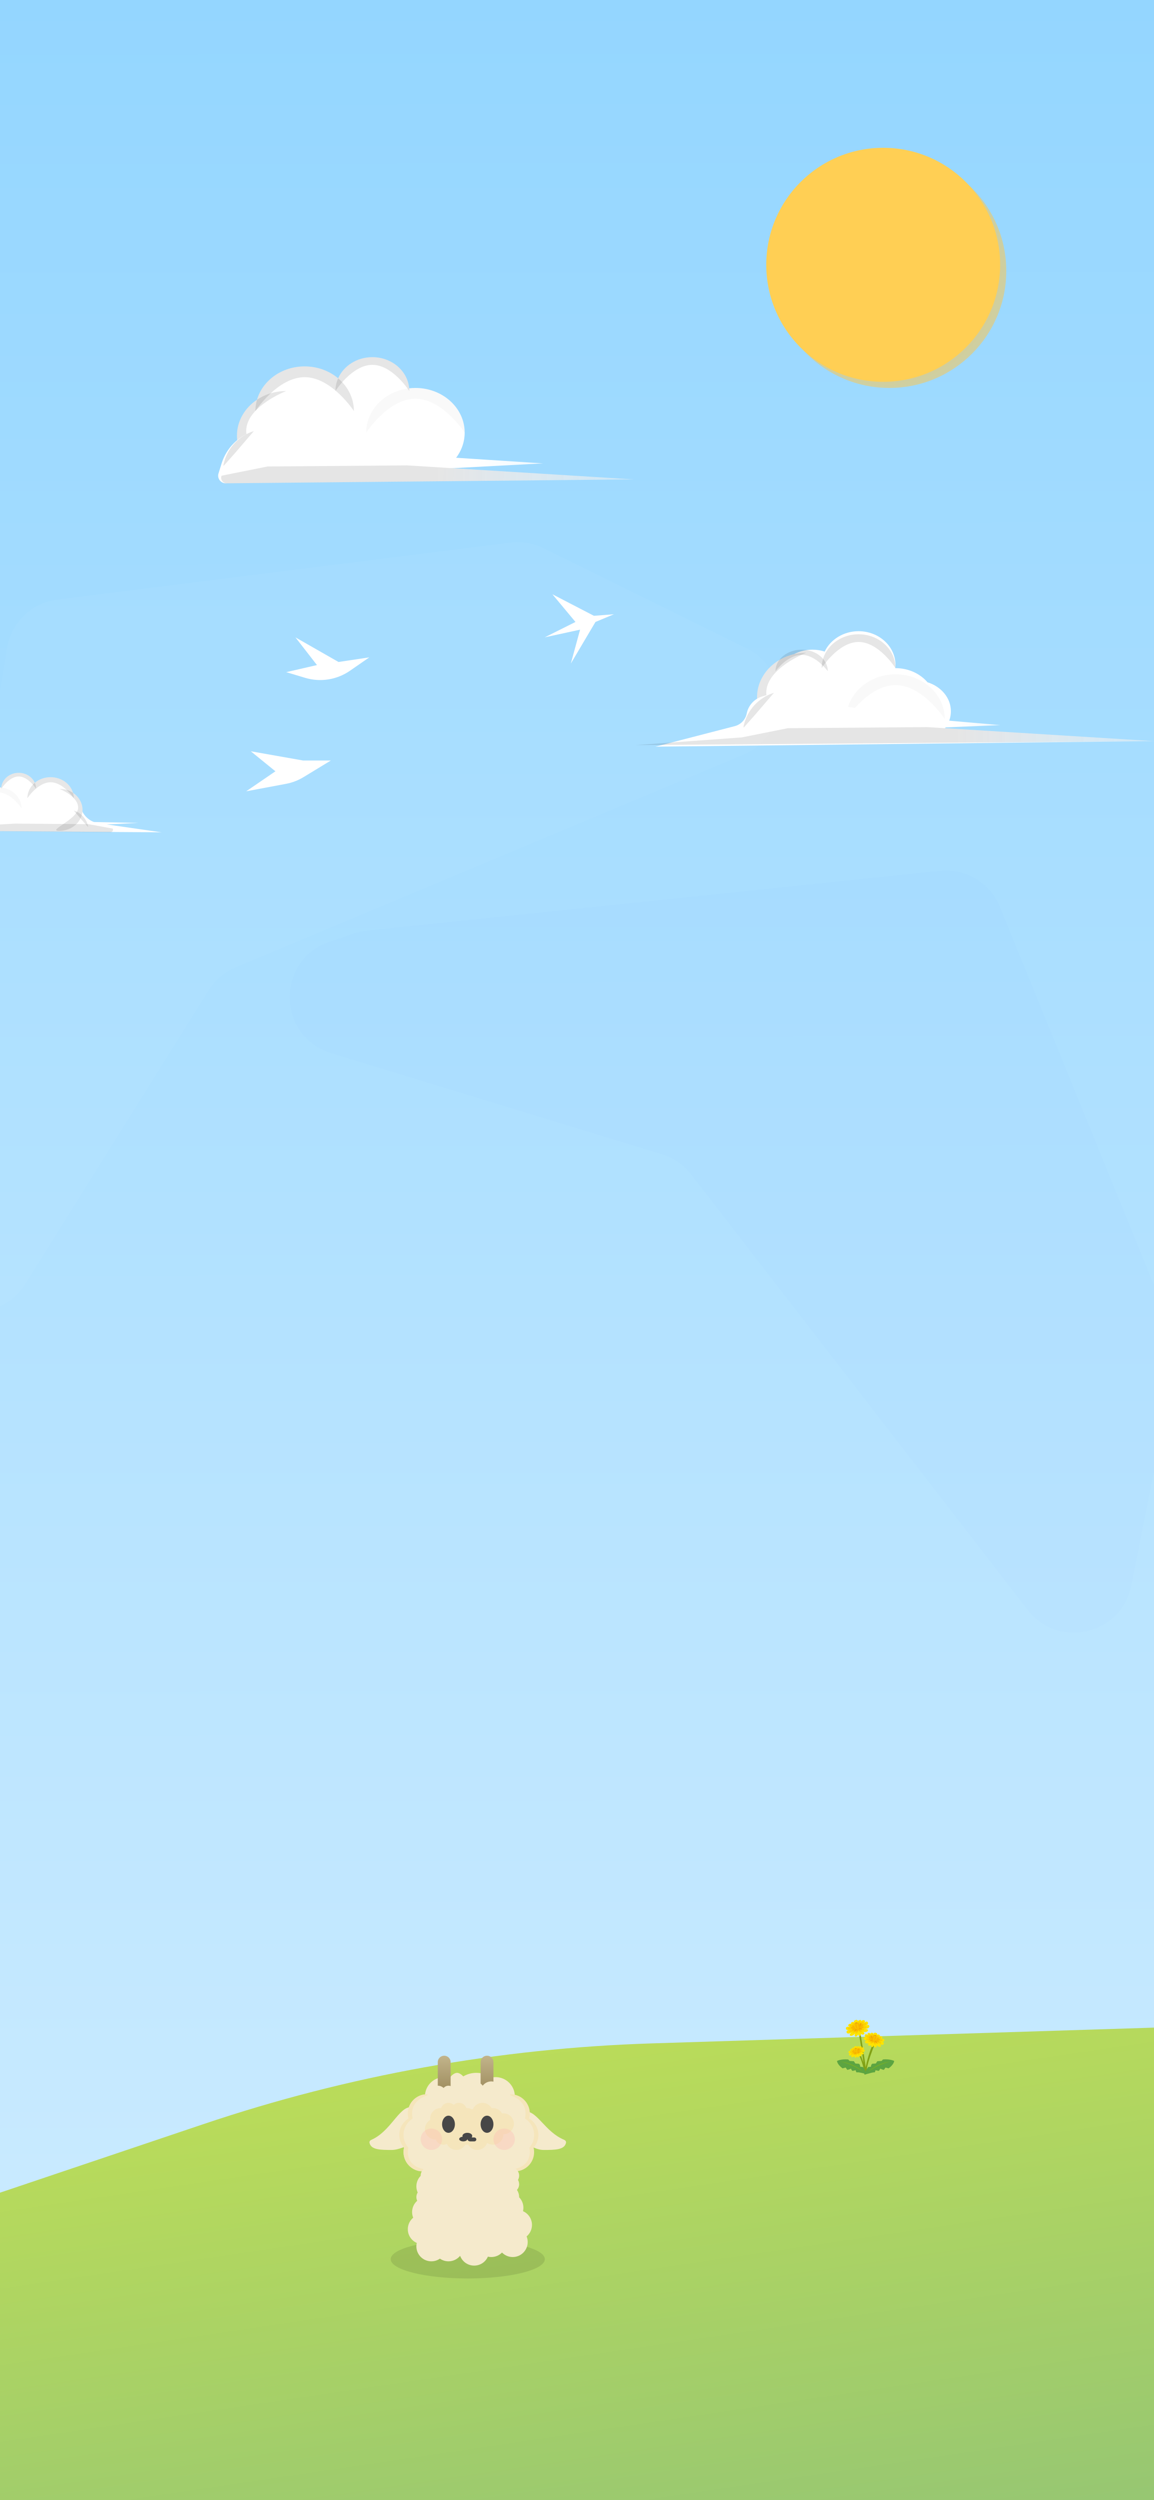 <svg width="375" height="812" viewBox="0 0 375 812" fill="none" xmlns="http://www.w3.org/2000/svg">
<g clip-path="url(#clip0_4303_7381)">
<rect width="375" height="812" fill="url(#paint0_linear_4303_7381)"/>
<path d="M0 712.14L66.123 689.87C113.119 674.043 162.187 665.21 211.752 663.654L376 658.5V812H0V712.14Z" fill="url(#paint1_linear_4303_7381)"/>
<path fill-rule="evenodd" clip-rule="evenodd" d="M105.053 151.036C102.12 154.078 97.808 156 93 156C84.163 156 77 149.508 77 141.5C77 136.707 79.566 132.458 83.52 129.818C85.319 123.593 91.567 119 99 119C103.2 119 107.022 120.467 109.877 122.865C111.659 118.839 115.968 116 121 116C127.303 116 132.471 120.454 132.962 126.117C133.629 126.04 134.31 126 135 126C143.837 126 151 132.492 151 140.5C151 148.508 143.837 155 135 155C133.254 155 131.573 154.747 130 154.278C128.427 154.747 126.746 155 125 155C120.913 155 117.183 153.611 114.355 151.326C113.662 151.294 112.939 151.25 112.191 151.205C110.564 151.106 108.817 151 107 151C106.341 151 105.691 151.014 105.053 151.036Z" fill="white"/>
<g filter="url(#filter0_f_4303_7381)">
<path d="M151 140.5C151 140.5 143.837 129.5 135 129.5C126.163 129.5 119 140.5 119 140.5C119 132.492 126.163 126 135 126C143.837 126 151 132.492 151 140.5Z" fill="#C4C4C4" fill-opacity="0.1"/>
</g>
<g filter="url(#filter1_f_4303_7381)">
<path d="M133 127C133 127 127.627 118.5 121 118.5C114.373 118.5 109 127 109 127C109 120.925 114.373 116 121 116C127.627 116 133 120.925 133 127Z" fill="black" fill-opacity="0.1"/>
</g>
<g filter="url(#filter2_f_4303_7381)">
<path d="M80 140C80 148.008 101.837 156 93 156C84.163 156 77 149.508 77 141.5C77 133.492 84.163 127 93 127C93 127 80 131.992 80 140Z" fill="black" fill-opacity="0.1"/>
</g>
<g filter="url(#filter3_f_4303_7381)">
<path d="M115 133.5C115 133.5 107.837 122.5 99 122.5C90.163 122.5 83 133.5 83 133.5C83 125.492 90.163 119 99 119C107.837 119 115 125.492 115 133.5Z" fill="black" fill-opacity="0.1"/>
</g>
<path d="M82.5 140L132.286 151.15L206 155.7L73.395 156.968C71.716 156.984 70.509 155.361 71.006 153.758L72.016 150.505C73.571 145.493 77.491 141.565 82.5 140V140Z" fill="url(#paint2_linear_4303_7381)"/>
<g filter="url(#filter4_f_4303_7381)">
<path d="M82.5 140L76.5 147L72.786 151.178C72.709 151.265 72.568 151.192 72.593 151.08L72.682 150.682C73.806 145.621 77.551 141.547 82.5 140V140Z" fill="url(#paint3_linear_4303_7381)" fill-opacity="0.1"/>
</g>
<path d="M96 143L145.5 148.5L176.5 150.5L138.5 152.5L96 153V143Z" fill="url(#paint4_linear_4303_7381)"/>
<g filter="url(#filter5_f_4303_7381)">
<path d="M87 151.5L132.286 151.15L206 155.7L73.692 156.974C72.409 156.986 71.523 155.692 72 154.5V154.5L87 151.5Z" fill="url(#paint5_linear_4303_7381)" fill-opacity="0.1"/>
</g>
<path d="M44.958 267.263L-3.124 266.32L-17.737 267.263L20.21 268.441L44.958 267.263Z" fill="url(#paint6_linear_4303_7381)"/>
<path d="M26.5 263L0.748 267.569L-34 269.714L52.5 270.327L32.019 267.373C29.527 267.014 27.42 265.344 26.5 263V263Z" fill="url(#paint7_linear_4303_7381)"/>
<path fill-rule="evenodd" clip-rule="evenodd" d="M13.585 267.516C14.968 268.95 17.001 269.856 19.267 269.856C23.432 269.856 26.809 266.795 26.809 263.02C26.809 260.761 25.6 258.758 23.735 257.514C22.888 254.579 19.942 252.414 16.439 252.414C14.459 252.414 12.657 253.105 11.311 254.236C10.471 252.338 8.44 251 6.068 251C3.097 251 0.661 253.1 0.429 255.769C0.115 255.733 -0.206 255.714 -0.532 255.714C-4.697 255.714 -8.074 258.774 -8.074 262.549C-8.074 266.324 -4.697 269.384 -0.532 269.384C0.292 269.384 1.084 269.265 1.825 269.044C2.567 269.265 3.359 269.384 4.182 269.384C6.109 269.384 7.867 268.729 9.2 267.652C9.527 267.637 9.868 267.617 10.22 267.595L10.22 267.595L10.22 267.595L10.22 267.595C10.988 267.549 11.811 267.499 12.667 267.499C12.978 267.499 13.284 267.505 13.585 267.516Z" fill="white"/>
<g filter="url(#filter6_f_4303_7381)">
<path d="M-8.074 262.549C-8.074 262.549 -4.697 257.364 -0.531 257.364C3.634 257.364 7.011 262.549 7.011 262.549C7.011 258.774 3.634 255.714 -0.531 255.714C-4.697 255.714 -8.074 258.774 -8.074 262.549Z" fill="#C4C4C4" fill-opacity="0.1"/>
</g>
<g filter="url(#filter7_f_4303_7381)">
<path d="M0.411 256.185C0.411 256.185 2.944 252.178 6.068 252.178C9.192 252.178 11.725 256.185 11.725 256.185C11.725 253.322 9.192 251 6.068 251C2.944 251 0.411 253.322 0.411 256.185Z" fill="black" fill-opacity="0.1"/>
</g>
<g filter="url(#filter8_f_4303_7381)">
<path d="M25.395 262.313C25.395 266.088 15.101 269.856 19.267 269.856C23.432 269.856 26.809 266.795 26.809 263.02C26.809 259.246 23.432 256.185 19.267 256.185C19.267 256.185 25.395 258.538 25.395 262.313Z" fill="black" fill-opacity="0.1"/>
</g>
<g filter="url(#filter9_f_4303_7381)">
<path d="M8.896 259.249C8.896 259.249 12.273 254.064 16.439 254.064C20.604 254.064 23.981 259.249 23.981 259.249C23.981 255.474 20.604 252.414 16.439 252.414C12.273 252.414 8.896 255.474 8.896 259.249Z" fill="black" fill-opacity="0.1"/>
</g>
<g filter="url(#filter10_f_4303_7381)">
<path d="M23.981 263.256L26.809 266.556L28.56 268.526C28.596 268.566 28.663 268.532 28.651 268.479L28.609 268.291C28.079 265.906 26.314 263.985 23.981 263.256V263.256Z" fill="url(#paint8_linear_4303_7381)" fill-opacity="0.1"/>
</g>
<g filter="url(#filter11_f_4303_7381)">
<path d="M28.744 267.668L4.866 267.499L-34 269.698L35.861 270.315C36.481 270.321 36.9 269.686 36.652 269.118V269.118L28.744 267.668Z" fill="url(#paint9_linear_4303_7381)" fill-opacity="0.1"/>
</g>
<path fill-rule="evenodd" clip-rule="evenodd" d="M274.053 236.036C271.12 239.078 266.808 241 262 241C253.163 241 246 234.508 246 226.5C246 219.727 251.124 214.039 258.05 212.445C259.804 211.526 261.835 211 264 211C265.398 211 266.74 211.219 267.988 211.622C269.834 207.725 274.07 205 279 205C285.627 205 291 209.925 291 216C291 216.337 290.983 216.671 290.951 217L291 217C295.246 217 299.017 218.801 301.389 221.586C305.827 222.973 309 226.664 309 231C309 236.523 303.851 241 297.5 241C295.645 241 293.892 240.618 292.341 239.94C291.9 239.98 291.453 240 291 240C287.176 240 283.738 238.54 281.36 236.215L281.191 236.205C279.564 236.106 277.817 236 276 236C275.341 236 274.691 236.014 274.053 236.036Z" fill="white"/>
<g filter="url(#filter12_f_4303_7381)">
<path d="M307 233.5C307 233.5 299.837 222.5 291 222.5C282.163 222.5 275 233.5 275 233.5C275 225.492 282.163 219 291 219C299.837 219 307 225.492 307 233.5Z" fill="#C4C4C4" fill-opacity="0.1"/>
</g>
<g filter="url(#filter13_f_4303_7381)">
<path d="M291 217C291 217 285.627 208.5 279 208.5C272.373 208.5 267 217 267 217C267 210.925 272.373 206 279 206C285.627 206 291 210.925 291 217Z" fill="black" fill-opacity="0.1"/>
</g>
<g filter="url(#filter14_f_4303_7381)">
<path d="M249 225C249 233.008 270.837 241 262 241C253.163 241 246 234.508 246 226.5C246 218.492 253.163 212 262 212C262 212 249 216.992 249 225Z" fill="black" fill-opacity="0.1"/>
</g>
<g filter="url(#filter15_f_4303_7381)">
<path d="M269 218C269 218 265.194 212.69 260.5 212.69C255.806 212.69 252 218 252 218C252 214.134 255.806 211 260.5 211C265.194 211 269 214.134 269 218Z" fill="black" fill-opacity="0.1"/>
</g>
<path d="M251.5 225L301.286 236.15L375 240.7L213 242.5L238.761 235.838C240.742 235.325 242.255 233.725 242.656 231.719V231.719C243.176 229.118 245.075 227.008 247.607 226.217L251.5 225Z" fill="url(#paint10_linear_4303_7381)"/>
<g filter="url(#filter16_f_4303_7381)">
<path d="M251.5 225L245.5 232L241.786 236.178C241.709 236.265 241.568 236.192 241.593 236.08L241.682 235.682C242.807 230.621 246.551 226.547 251.5 225V225Z" fill="url(#paint11_linear_4303_7381)" fill-opacity="0.1"/>
</g>
<path d="M265 228L301.894 233.5L325 235.5L265 238V228Z" fill="url(#paint12_linear_4303_7381)"/>
<g filter="url(#filter17_f_4303_7381)">
<path d="M256 236.5L301.286 236.15L375 240.7L206.5 242L241 239.5L256 236.5Z" fill="url(#paint13_linear_4303_7381)" fill-opacity="0.1"/>
</g>
<g filter="url(#filter18_if_4303_7381)">
<circle cx="287" cy="86" r="38" fill="url(#paint14_radial_4303_7381)"/>
</g>
<g filter="url(#filter19_ii_4303_7381)">
<circle cx="287" cy="86" r="38" fill="#FFCF54"/>
</g>
<path d="M179.5 193L187 202L177 207L188.5 204.5L185.5 215.5L193.5 202L199.5 199.5L193 200L179.5 193Z" fill="white"/>
<path d="M110 215L120 213.5L113.726 217.844C109.475 220.786 104.116 221.635 99.165 220.149L93 218.3L103 216L96 207L110 215Z" fill="white"/>
<path d="M98.5 247H107.5L98.653 252.385C96.899 253.453 94.966 254.194 92.947 254.572L80 257L89.5 250.5L81.5 244L98.5 247Z" fill="white"/>
<g filter="url(#filter20_f_4303_7381)">
<path d="M165.842 176.212L18.651 194.721C10.267 195.775 3.586 202.24 2.258 210.585L-27.166 395.404C-27.388 396.797 -27.454 398.211 -27.363 399.618L-26.813 408.11C-25.62 426.529 -1.516 432.602 8.262 416.947L67.798 321.627C69.881 318.291 72.948 315.684 76.576 314.166L241.511 245.114C256.547 238.819 257.196 217.756 242.576 210.547L176.615 178.022C173.278 176.377 169.533 175.747 165.842 176.212Z" fill="white" fill-opacity="0.03"/>
</g>
<g filter="url(#filter21_f_4303_7381)">
<path d="M380.921 431.938L324.946 294.553C321.758 286.727 313.785 281.948 305.38 282.824L119.243 302.238C117.84 302.384 116.457 302.686 115.121 303.139L107.062 305.867C89.579 311.787 89.951 336.642 107.603 342.035L215.085 374.871C218.846 376.02 222.158 378.308 224.563 381.419L333.951 522.862C343.923 535.756 364.436 530.932 367.616 514.944L381.96 442.813C382.686 439.164 382.324 435.383 380.921 431.938Z" fill="#759CFF" fill-opacity="0.03"/>
</g>
<g filter="url(#filter22_f_4303_7381)">
<ellipse cx="152" cy="733.739" rx="25.044" ry="6.261" fill="black" fill-opacity="0.1"/>
</g>
<path d="M140.87 689.792C140.87 692.799 131.434 698.261 127.366 698.261C123.642 698.261 120.563 698.246 120.069 695.937C119.981 695.524 120.267 695.145 120.655 694.978C126.93 692.267 129.57 684.348 133.504 684.348C137.572 684.348 140.87 686.785 140.87 689.792Z" fill="#F5EACC"/>
<path d="M167.304 690.609C167.304 693.615 172.566 698.261 176.634 698.261C180.358 698.261 183.437 698.246 183.931 695.937C184.019 695.524 183.733 695.144 183.344 694.981C177.088 692.356 174.716 685.739 170.783 685.739C166.715 685.739 167.304 690.609 167.304 690.609Z" fill="#F5EACC"/>
<path fill-rule="evenodd" clip-rule="evenodd" d="M159.631 674.769C160.085 674.664 160.558 674.609 161.043 674.609C164.386 674.609 167.117 677.229 167.295 680.527C169.731 681.384 171.478 683.706 171.478 686.435C171.478 686.993 171.405 687.535 171.268 688.05C173.063 689.151 174.261 691.131 174.261 693.391C174.261 694.975 173.673 696.42 172.704 697.523C172.812 697.983 172.869 698.463 172.869 698.957C172.869 702.414 170.066 705.218 166.608 705.218C166.373 705.218 166.141 705.205 165.913 705.179V709.391H138.086V705.179C137.858 705.205 137.626 705.218 137.391 705.218C133.933 705.218 131.13 702.414 131.13 698.957C131.13 698.463 131.187 697.983 131.295 697.522C130.326 696.42 129.739 694.974 129.739 693.391C129.739 691.131 130.936 689.151 132.732 688.05C132.595 687.535 132.521 686.993 132.521 686.435C132.521 683.201 134.974 680.539 138.121 680.209C138.451 677.062 141.113 674.609 144.347 674.609C144.969 674.609 145.569 674.699 146.136 674.868C146.692 674.003 147.722 673.218 148.521 673.218C149.166 673.218 149.96 673.727 150.534 674.378C151.779 673.641 153.231 673.218 154.782 673.218C156.59 673.218 158.264 673.792 159.631 674.769ZM154.826 692.653L154.821 692.696H154.099C154.345 692.695 154.587 692.681 154.826 692.653ZM152 692.34C152.649 692.569 153.347 692.694 154.075 692.696H149.179L149.174 692.653C149.416 692.681 149.663 692.696 149.913 692.696C150.644 692.696 151.347 692.57 152 692.34Z" fill="#F5EACC"/>
<path d="M131.131 698.956C131.131 702.387 133.889 705.173 137.309 705.217C137.363 705.217 137.417 705.205 137.465 705.181C137.793 705.016 137.678 704.456 137.317 704.389C134.566 703.878 132.522 701.91 132.522 698.956C132.522 698.481 132.575 698.018 132.675 697.573C132.682 697.541 132.674 697.508 132.653 697.484C131.704 696.386 131.131 694.956 131.131 693.391C131.131 691.158 132.3 689.198 134.06 688.089C134.098 688.066 134.116 688.021 134.105 687.978C133.98 687.484 133.913 686.967 133.913 686.435C133.913 683.437 136.005 681.454 138.829 680.526C138.987 680.474 138.949 680.174 138.783 680.174C135.304 680.174 132.522 682.977 132.522 686.435C132.522 686.967 132.588 687.484 132.713 687.978C132.724 688.021 132.706 688.066 132.669 688.089C130.909 689.198 129.739 691.158 129.739 693.391C129.739 694.956 130.313 696.386 131.262 697.484C131.283 697.508 131.291 697.541 131.284 697.573C131.184 698.018 131.131 698.481 131.131 698.956Z" fill="#F5E5BB"/>
<path d="M173.565 698.957C173.565 702.387 170.807 705.173 167.387 705.217C167.333 705.218 167.279 705.205 167.231 705.181C166.903 705.017 167.018 704.457 167.379 704.389C170.13 703.878 172.174 701.91 172.174 698.957C172.174 698.481 172.121 698.018 172.02 697.573C172.013 697.541 172.022 697.508 172.043 697.484C172.991 696.386 173.565 694.956 173.565 693.391C173.565 691.158 172.396 689.198 170.636 688.089C170.598 688.066 170.58 688.021 170.591 687.978C170.716 687.484 170.783 686.967 170.783 686.435C170.783 683.437 168.691 681.454 165.867 680.526C165.709 680.474 165.747 680.174 165.913 680.174C169.391 680.174 172.174 682.977 172.174 686.435C172.174 686.967 172.107 687.484 171.982 687.978C171.972 688.021 171.99 688.066 172.027 688.089C173.787 689.198 174.957 691.158 174.957 693.391C174.957 694.956 174.383 696.386 173.434 697.484C173.413 697.508 173.405 697.541 173.412 697.573C173.512 698.018 173.565 698.481 173.565 698.957Z" fill="#F5E5BB"/>
<path fill-rule="evenodd" clip-rule="evenodd" d="M153.692 684.958C154.225 683.778 155.413 682.957 156.792 682.957C158.062 682.957 159.17 683.653 159.754 684.685C159.898 684.667 160.044 684.657 160.193 684.657C161.463 684.657 162.571 685.354 163.155 686.386C163.299 686.367 163.445 686.358 163.594 686.358C165.472 686.358 166.995 687.88 166.995 689.759C166.995 691.637 165.472 693.16 163.594 693.16C163.594 695.038 162.071 696.56 160.193 696.56C159.493 696.56 158.843 696.349 158.302 695.987C157.837 697.311 156.575 698.261 155.092 698.261C153.821 698.261 152.714 697.564 152.13 696.532C151.986 696.551 151.84 696.56 151.691 696.56C151.542 696.56 151.395 696.551 151.252 696.532C150.668 697.564 149.56 698.261 148.289 698.261C146.919 698.261 145.737 697.45 145.199 696.282C144.851 696.46 144.456 696.561 144.038 696.561C142.927 696.561 141.981 695.849 141.632 694.857C141.584 694.859 141.536 694.86 141.488 694.86C139.61 694.86 138.087 693.337 138.087 691.459C138.087 690.189 138.784 689.081 139.816 688.497C139.797 688.353 139.788 688.207 139.788 688.058C139.788 686.18 141.31 684.657 143.188 684.657C143.237 684.657 143.284 684.658 143.332 684.66C143.681 683.668 144.627 682.957 145.739 682.957C146.392 682.957 146.988 683.202 147.439 683.606C147.89 683.202 148.486 682.957 149.14 682.957C150.251 682.957 151.197 683.668 151.546 684.66C151.594 684.658 151.642 684.657 151.691 684.657C152.31 684.657 152.891 684.823 153.391 685.112C153.489 685.056 153.589 685.004 153.692 684.958Z" fill="#F5E5BB"/>
<ellipse cx="145.739" cy="689.913" rx="2.087" ry="2.783" fill="#474747"/>
<ellipse cx="158.261" cy="689.913" rx="2.087" ry="2.783" fill="#474747"/>
<g filter="url(#filter23_f_4303_7381)">
<circle cx="140.174" cy="694.783" r="3.478" fill="#FFB2B2" fill-opacity="0.3"/>
</g>
<g filter="url(#filter24_f_4303_7381)">
<circle cx="163.826" cy="694.783" r="3.478" fill="#FFB2B2" fill-opacity="0.3"/>
</g>
<path fill-rule="evenodd" clip-rule="evenodd" d="M151.879 694.719C151.875 694.719 151.871 694.719 151.867 694.719C151.867 695.138 151.274 695.478 150.542 695.478C149.811 695.478 149.217 695.138 149.217 694.719C149.217 694.341 149.7 694.028 150.331 693.97C150.296 693.886 150.277 693.798 150.277 693.707C150.277 693.149 150.989 692.696 151.867 692.696C152.746 692.696 153.457 693.149 153.457 693.707C153.457 693.892 153.38 694.065 153.245 694.213H154.12C154.486 694.213 154.783 694.496 154.783 694.846C154.783 695.195 154.486 695.478 154.12 695.478H152.809C152.339 695.478 151.949 695.149 151.879 694.719Z" fill="#474747"/>
<path fill-rule="evenodd" clip-rule="evenodd" d="M136.695 706.609C136.695 706.632 136.695 706.655 136.696 706.678C135.835 707.557 135.304 708.76 135.304 710.087C135.304 710.798 135.457 711.474 135.731 712.083C135.46 712.512 135.304 713.02 135.304 713.565C135.304 713.996 135.402 714.404 135.577 714.769C134.557 715.661 133.913 716.973 133.913 718.435C133.913 719.081 134.039 719.699 134.268 720.264C133.2 721.157 132.521 722.499 132.521 724C132.521 725.992 133.717 727.704 135.43 728.459C135.348 728.814 135.304 729.185 135.304 729.565C135.304 732.255 137.484 734.435 140.174 734.435C141.208 734.435 142.167 734.112 142.956 733.562C143.745 734.112 144.704 734.435 145.739 734.435C147.262 734.435 148.622 733.735 149.515 732.639C150.2 734.499 151.988 735.826 154.086 735.826C156.078 735.826 157.791 734.63 158.545 732.917C158.901 733 159.271 733.043 159.652 733.043C161.014 733.043 162.246 732.484 163.13 731.582C164.014 732.484 165.246 733.043 166.608 733.043C169.298 733.043 171.478 730.863 171.478 728.174C171.478 727.527 171.352 726.91 171.123 726.345C172.19 725.452 172.869 724.109 172.869 722.609C172.869 720.617 171.673 718.904 169.96 718.15C170.043 717.794 170.087 717.424 170.087 717.043C170.087 715.716 169.556 714.513 168.695 713.635C168.695 713.611 168.695 713.588 168.695 713.565C168.695 712.706 168.435 711.907 167.99 711.243C168.429 710.751 168.695 710.102 168.695 709.391C168.695 708.884 168.56 708.409 168.323 708C168.56 707.591 168.695 707.115 168.695 706.609C168.695 705.072 167.45 703.826 165.913 703.826C164.376 703.826 163.13 705.072 163.13 706.609C163.13 707.115 163.266 707.591 163.503 708C163.483 708.034 163.463 708.069 163.445 708.105C163.119 708.036 162.781 708 162.434 708C161.83 708 161.251 708.11 160.717 708.311C158.759 706.385 156.196 705.217 153.391 705.217C150.586 705.217 148.023 706.385 146.065 708.311C145.599 708.136 145.099 708.029 144.577 708.005C144.067 706.928 143.173 706.068 142.073 705.601C141.669 704.562 140.659 703.826 139.478 703.826C137.941 703.826 136.695 705.072 136.695 706.609Z" fill="#F5EACC"/>
<path d="M142.261 669.739C142.261 668.586 143.195 667.652 144.348 667.652V667.652C145.5 667.652 146.435 668.586 146.435 669.739V680.174H142.261V669.739Z" fill="url(#paint15_linear_4303_7381)"/>
<path d="M156.174 669.739C156.174 668.587 157.108 667.652 158.261 667.652V667.652C159.413 667.652 160.348 668.587 160.348 669.739V680.174H156.174V669.739Z" fill="url(#paint16_linear_4303_7381)"/>
<circle cx="3.478" cy="3.478" r="3.478" transform="matrix(-1 0 0 1 163.13 676)" fill="#F5EACC"/>
<circle cx="142.261" cy="680.174" r="2.783" fill="#F5EACC"/>
<circle cx="3.478" cy="3.478" r="3.478" transform="matrix(-1 0 0 1 157.565 676)" fill="#F5EACC"/>
<circle cx="145.739" cy="679.478" r="2.087" fill="#F5EACC"/>
<path d="M280.579 669.878C280.316 667.908 279.572 662.962 279.134 660.773L279.66 660.686C280.229 664.071 281.349 670.964 281.279 671.454C281.615 669.732 282.636 665.807 283.643 664.013L284.124 664.275C283.512 665.749 282.172 669.3 281.717 671.716L281.542 673.642L280.929 673.774C280.649 670.832 279.558 668.2 279.047 667.252L279.485 666.989C279.59 667.059 280.243 668.973 280.579 669.878Z" fill="#82A115"/>
<path d="M274.889 658.673C275.064 657.972 275.984 658.31 276.509 658.454C275.353 658.138 275.59 657.666 275.809 657.447C276.019 657.237 276.421 657.272 276.596 657.316C276.421 657.105 276.582 656.907 276.684 656.834C277.034 656.554 277.414 656.717 277.559 656.834C277.314 656.344 277.807 656.105 278.085 656.046C278.54 655.871 278.77 656.236 278.829 656.44C279.004 656.055 279.427 656.017 279.617 656.046C279.897 656.046 279.879 656.309 279.836 656.44C279.996 656.265 280.422 655.959 280.842 656.134C281.235 656.363 281.047 656.788 280.878 657.009C281.386 656.395 281.794 656.546 281.937 656.703C282.357 657.228 281.82 657.68 281.499 657.841C282.199 657.491 282.462 657.782 282.506 657.972C282.611 658.743 281.586 658.935 281.061 658.935C281.972 658.97 282.112 659.271 282.068 659.417C281.893 660.047 280.974 660 280.536 659.898C281.061 660.318 280.872 660.598 280.711 660.686C280.256 661.001 279.85 660.671 279.704 660.467C279.844 661.027 279.588 661.226 279.442 661.255C279.091 661.395 278.916 660.934 278.873 660.686C278.662 661.246 278.318 661.416 278.172 661.43C277.577 661.465 277.72 660.803 277.866 660.467C276.99 661.378 276.392 661.255 276.202 661.08C275.922 660.835 276.436 660.307 276.728 660.073C275.817 660.704 275.283 660.423 275.152 660.205C274.889 659.679 275.371 659.446 275.721 659.373C274.951 659.373 274.846 658.906 274.889 658.673Z" fill="#FEE300"/>
<path d="M276.071 659.942C275.756 659.592 276.494 659.242 276.903 659.11C275.887 659.355 275.546 658.979 275.502 658.76C275.467 658.375 276.188 658.366 276.553 658.41C275.957 658.2 275.984 657.885 276.071 657.753C276.281 657.298 276.83 657.564 277.078 657.753C276.833 657.403 276.91 657.209 277.034 657.053C277.209 656.834 278.158 657.345 278.654 657.666L278.829 656.965C279.039 656.44 279.325 656.396 279.442 656.44C279.652 656.475 279.704 656.834 279.704 657.009C279.984 656.554 280.346 656.499 280.492 656.528C280.877 656.668 280.653 657.141 280.492 657.359C281.123 656.834 281.426 656.965 281.499 657.097C281.779 657.447 281.061 657.943 280.667 658.147C281.438 657.937 281.63 658.235 281.63 658.41C281.63 658.795 280.726 658.804 280.273 658.76C280.834 658.83 280.857 659.081 280.799 659.198C280.624 659.583 279.909 659.358 279.573 659.198C280.238 659.548 280.113 659.84 279.967 659.942C279.442 660.222 279.019 659.65 278.873 659.329C279.013 659.889 278.639 660.234 278.435 660.336C277.875 660.546 277.997 660.015 278.129 659.723C277.883 660.108 277.53 660.234 277.384 660.248C276.894 660.178 277.209 659.723 277.428 659.504C276.658 660.135 276.203 660.059 276.071 659.942Z" fill="#FBD000"/>
<path d="M276.946 657.885C277.086 657.604 277.5 657.914 277.69 658.103L278.74 658.235L279.309 657.534C279.379 657.079 279.718 657.053 279.878 657.097C280.11 657.229 279.892 657.631 279.732 657.847C280.136 657.325 280.406 657.332 280.491 657.403C280.771 657.718 280.287 658.089 280.01 658.235C280.465 658.06 280.637 658.249 280.666 658.366C280.666 658.681 279.995 658.702 279.66 658.672C280.045 658.707 280.112 658.95 280.097 659.066C279.992 659.277 279.557 659.125 279.353 659.023C279.633 659.233 279.528 659.431 279.441 659.504C279.231 659.714 278.974 659.417 278.872 659.241C278.767 659.767 278.536 659.84 278.434 659.811C278.154 659.741 278.288 659.373 278.39 659.198C278.04 659.758 277.807 659.811 277.734 659.767C277.488 659.662 277.719 659.314 277.865 659.154C277.34 659.574 276.975 659.504 276.858 659.417C276.753 659.312 277.077 659.052 277.252 658.935C276.622 658.935 276.493 658.672 276.508 658.541C276.539 658.229 276.943 658.311 277.207 658.415C276.845 658.24 276.878 657.993 276.946 657.885Z" fill="#F8B800"/>
<path d="M277.69 659.767C277.935 659.837 278.23 659.446 278.347 659.241C278.662 658.856 278.42 658.789 278.259 658.804C278.154 658.874 277.924 659.096 277.821 659.198C277.541 659.513 277.617 659.708 277.69 659.767Z" fill="#F3A801"/>
<path d="M279.398 659.067C279.888 659.242 280.069 659.14 280.098 659.067C280.098 658.95 280.011 658.717 279.704 658.673L279.004 658.498C278.989 658.571 279.048 658.787 279.398 659.067Z" fill="#F3A801"/>
<path d="M279.311 657.534C279.416 657.044 279.734 657.038 279.88 657.096C279.967 657.14 280.099 657.315 279.748 657.841C279.632 658.001 279.372 658.322 279.267 658.322C279.197 658.252 279.136 657.709 279.311 657.534Z" fill="#F3A801"/>
<path d="M278.347 657.315L278.347 657.315C278.242 657.28 277.939 657.213 277.822 657.184C277.857 656.834 278.099 656.892 278.216 656.965C278.286 656.685 278.537 656.878 278.653 657.009C278.478 657.009 278.391 657.213 278.347 657.315Z" fill="#DA9400"/>
<path d="M278.216 656.965C277.909 656.79 277.822 657.053 277.822 657.184C277.866 657.315 278.207 657.385 278.347 657.315C278.318 657.213 278.251 657 278.216 656.965Z" fill="#EBA218"/>
<path d="M277.69 657.101C277.821 657.101 277.909 657.261 277.909 657.363C277.938 657.29 278.014 657.153 278.084 657.188C278.113 657.188 278.189 657.215 278.259 657.32C278.274 657.247 278.323 657.134 278.39 657.101C278.42 657.086 278.487 657.066 278.522 657.101C278.522 657.028 278.539 656.882 278.609 656.882C278.638 656.853 278.723 656.812 278.828 656.882C278.959 656.984 279.231 657.328 279.266 657.889C279.266 658.108 279.31 658.725 278.784 658.988C277.865 659.206 277.5 658.02 277.471 657.539C277.471 657.223 277.603 657.101 277.69 657.101Z" fill="#FBC501"/>
<path d="M278.041 657.193C277.953 657.193 277.909 657.281 277.909 657.363C277.865 657.787 277.962 658.708 278.697 659.023C278.653 658.585 278.464 657.733 278.303 657.368C278.259 657.281 278.084 657.149 278.041 657.193Z" fill="#F8B600"/>
<path d="M278.566 656.887C278.478 656.935 278.478 657.105 278.522 657.149C278.828 657.499 278.96 658.454 278.96 658.891C279.66 658.489 279.179 657.281 278.916 656.969C278.785 656.755 278.631 656.851 278.566 656.887Z" fill="#F8B600"/>
<path d="M287.386 662.532C287.231 661.911 286.415 662.211 285.949 662.338C286.974 662.059 286.765 661.639 286.571 661.445C286.384 661.259 286.027 661.29 285.872 661.329C286.027 661.142 285.884 660.966 285.794 660.901C285.483 660.653 285.147 660.798 285.017 660.901C285.235 660.466 284.797 660.254 284.551 660.202C284.147 660.047 283.943 660.371 283.891 660.552C283.736 660.21 283.36 660.176 283.192 660.202C282.943 660.202 282.959 660.435 282.998 660.552C282.855 660.397 282.477 660.125 282.105 660.28C281.756 660.483 281.923 660.86 282.073 661.057C281.622 660.511 281.26 660.646 281.134 660.785C280.761 661.251 281.237 661.652 281.522 661.795C280.901 661.484 280.668 661.743 280.629 661.911C280.536 662.594 281.445 662.765 281.911 662.765C281.103 662.796 280.979 663.063 281.017 663.193C281.173 663.752 281.988 663.71 282.377 663.62C281.911 663.992 282.079 664.241 282.221 664.319C282.625 664.598 282.985 664.306 283.114 664.125C282.99 664.622 283.218 664.798 283.347 664.824C283.658 664.948 283.813 664.539 283.852 664.319C284.039 664.816 284.344 664.966 284.474 664.979C285.002 665.01 284.875 664.422 284.745 664.125C285.522 664.932 286.053 664.824 286.221 664.668C286.47 664.451 286.014 663.982 285.755 663.775C286.563 664.334 287.037 664.086 287.153 663.892C287.386 663.426 286.959 663.218 286.648 663.154C287.332 663.154 287.425 662.739 287.386 662.532Z" fill="#FEE300"/>
<path d="M286.338 663.659C286.617 663.348 285.962 663.037 285.6 662.921C286.501 663.138 286.804 662.804 286.843 662.61C286.874 662.268 286.234 662.261 285.911 662.299C286.439 662.113 286.415 661.833 286.338 661.717C286.151 661.313 285.665 661.549 285.445 661.717C285.662 661.406 285.594 661.234 285.483 661.096C285.328 660.901 284.487 661.354 284.047 661.639L283.891 661.018C283.705 660.552 283.451 660.513 283.348 660.552C283.161 660.583 283.115 660.901 283.115 661.057C282.866 660.653 282.545 660.604 282.416 660.63C282.074 660.754 282.273 661.173 282.416 661.367C281.856 660.901 281.587 661.018 281.522 661.134C281.274 661.445 281.911 661.885 282.26 662.066C281.577 661.88 281.406 662.144 281.406 662.299C281.406 662.641 282.209 662.649 282.61 662.61C282.113 662.672 282.092 662.895 282.144 662.998C282.299 663.34 282.933 663.141 283.231 662.998C282.641 663.309 282.752 663.568 282.882 663.659C283.348 663.907 283.723 663.4 283.852 663.115C283.728 663.612 284.06 663.917 284.241 664.008C284.738 664.194 284.629 663.723 284.513 663.464C284.73 663.806 285.043 663.917 285.173 663.93C285.608 663.868 285.328 663.464 285.134 663.27C285.817 663.829 286.221 663.762 286.338 663.659Z" fill="#FBD000"/>
<path d="M285.561 661.834C285.437 661.585 285.069 661.859 284.901 662.028L283.969 662.144L283.464 661.523C283.402 661.119 283.101 661.096 282.959 661.135C282.754 661.252 282.947 661.608 283.089 661.801C282.73 661.337 282.491 661.343 282.415 661.406C282.167 661.686 282.597 662.015 282.843 662.144C282.439 661.989 282.286 662.157 282.26 662.261C282.26 662.54 282.855 662.558 283.153 662.533C282.811 662.564 282.752 662.778 282.765 662.882C282.858 663.068 283.244 662.934 283.425 662.843C283.176 663.03 283.27 663.206 283.347 663.27C283.534 663.457 283.762 663.193 283.852 663.037C283.945 663.503 284.15 663.568 284.241 663.542C284.489 663.48 284.37 663.154 284.279 662.999C284.59 663.496 284.797 663.542 284.862 663.503C285.079 663.41 284.875 663.102 284.745 662.96C285.211 663.332 285.535 663.27 285.639 663.193C285.732 663.099 285.444 662.869 285.289 662.766C285.848 662.766 285.962 662.533 285.949 662.416C285.922 662.139 285.563 662.212 285.329 662.304C285.65 662.149 285.621 661.93 285.561 661.834Z" fill="#F8B800"/>
<path d="M284.901 663.503C284.684 663.565 284.422 663.218 284.318 663.037C284.039 662.695 284.254 662.636 284.396 662.649C284.489 662.711 284.694 662.908 284.784 662.998C285.033 663.278 284.966 663.451 284.901 663.503Z" fill="#F3A801"/>
<path d="M283.386 662.882C282.951 663.037 282.791 662.947 282.765 662.882C282.765 662.778 282.842 662.571 283.114 662.532L283.736 662.377C283.748 662.442 283.697 662.633 283.386 662.882Z" fill="#F3A801"/>
<path d="M283.464 661.523C283.371 661.088 283.088 661.083 282.959 661.135C282.881 661.174 282.765 661.329 283.076 661.795C283.179 661.937 283.41 662.222 283.503 662.222C283.565 662.16 283.619 661.678 283.464 661.523Z" fill="#F3A801"/>
<path d="M284.319 661.329L284.319 661.329C284.412 661.298 284.681 661.238 284.785 661.212C284.754 660.902 284.539 660.953 284.435 661.018C284.373 660.77 284.15 660.94 284.047 661.057C284.202 661.057 284.28 661.238 284.319 661.329Z" fill="#DA9400"/>
<path d="M284.435 661.018C284.707 660.863 284.785 661.096 284.785 661.212C284.746 661.329 284.443 661.391 284.319 661.329C284.345 661.238 284.404 661.049 284.435 661.018Z" fill="#EBA218"/>
<path d="M284.902 661.138C284.785 661.138 284.707 661.281 284.707 661.371C284.681 661.307 284.614 661.185 284.552 661.216C284.526 661.216 284.459 661.239 284.397 661.332C284.384 661.268 284.34 661.168 284.28 661.138C284.254 661.125 284.195 661.107 284.164 661.138C284.164 661.074 284.148 660.944 284.086 660.944C284.06 660.918 283.985 660.882 283.892 660.944C283.775 661.035 283.535 661.34 283.504 661.837C283.504 662.031 283.465 662.579 283.931 662.812C284.746 663.006 285.07 661.954 285.096 661.527C285.096 661.247 284.979 661.138 284.902 661.138Z" fill="#FBC501"/>
<path d="M284.589 661.22C284.667 661.22 284.706 661.297 284.706 661.371C284.745 661.746 284.659 662.563 284.007 662.843C284.046 662.455 284.214 661.699 284.356 661.375C284.395 661.297 284.551 661.181 284.589 661.22Z" fill="#F8B600"/>
<path d="M284.123 660.948C284.201 660.991 284.201 661.142 284.162 661.181C283.89 661.492 283.774 662.338 283.774 662.727C283.153 662.369 283.58 661.297 283.813 661.021C283.929 660.831 284.066 660.916 284.123 660.948Z" fill="#F8B600"/>
<path d="M275.725 666.391C275.846 665.905 276.484 666.14 276.848 666.239C276.047 666.02 276.21 665.693 276.362 665.541C276.508 665.396 276.787 665.42 276.908 665.45C276.787 665.304 276.898 665.167 276.969 665.116C277.212 664.922 277.475 665.036 277.576 665.116C277.406 664.777 277.748 664.611 277.94 664.57C278.255 664.449 278.415 664.702 278.455 664.843C278.577 664.576 278.87 664.55 279.002 664.57C279.196 664.57 279.184 664.752 279.153 664.843C279.264 664.722 279.56 664.51 279.851 664.631C280.123 664.79 279.993 665.084 279.875 665.238C280.228 664.812 280.511 664.917 280.609 665.025C280.901 665.389 280.528 665.703 280.306 665.814C280.791 665.571 280.973 665.774 281.004 665.905C281.077 666.439 280.367 666.573 280.003 666.573C280.634 666.597 280.731 666.805 280.7 666.906C280.579 667.343 279.942 667.311 279.639 667.24C280.003 667.531 279.871 667.725 279.76 667.786C279.444 668.005 279.163 667.776 279.062 667.634C279.159 668.023 278.981 668.16 278.88 668.18C278.637 668.278 278.516 667.958 278.486 667.786C278.34 668.174 278.102 668.292 278 668.302C277.588 668.326 277.687 667.867 277.788 667.634C277.181 668.265 276.767 668.18 276.635 668.059C276.441 667.889 276.797 667.523 276.999 667.361C276.368 667.798 275.998 667.604 275.907 667.452C275.725 667.088 276.059 666.927 276.301 666.876C275.768 666.876 275.695 666.552 275.725 666.391Z" fill="#FEE300"/>
<path d="M276.544 667.27C276.325 667.028 276.837 666.785 277.12 666.694C276.416 666.864 276.18 666.603 276.149 666.451C276.125 666.184 276.625 666.178 276.877 666.208C276.465 666.063 276.483 665.844 276.544 665.753C276.689 665.438 277.07 665.622 277.241 665.753C277.072 665.511 277.125 665.376 277.211 665.268C277.332 665.116 277.99 665.47 278.334 665.693L278.455 665.207C278.601 664.843 278.799 664.813 278.88 664.843C279.025 664.868 279.062 665.116 279.062 665.238C279.256 664.922 279.507 664.884 279.608 664.904C279.875 665.001 279.719 665.329 279.608 665.48C280.045 665.116 280.255 665.207 280.305 665.298C280.5 665.541 280.002 665.885 279.729 666.026C280.263 665.881 280.396 666.087 280.396 666.208C280.396 666.475 279.77 666.481 279.456 666.451C279.844 666.5 279.861 666.674 279.82 666.754C279.699 667.021 279.203 666.866 278.971 666.754C279.432 666.997 279.345 667.199 279.244 667.27C278.88 667.464 278.586 667.068 278.485 666.845C278.582 667.234 278.323 667.472 278.182 667.543C277.794 667.689 277.879 667.321 277.97 667.119C277.8 667.385 277.555 667.472 277.454 667.483C277.114 667.434 277.332 667.119 277.484 666.967C276.95 667.404 276.635 667.351 276.544 667.27Z" fill="#FBD000"/>
<path d="M277.152 665.845C277.249 665.65 277.536 665.865 277.668 665.996L278.396 666.087L278.79 665.602C278.839 665.286 279.073 665.268 279.184 665.298C279.345 665.39 279.194 665.669 279.083 665.819C279.363 665.456 279.55 665.461 279.609 665.511C279.803 665.729 279.468 665.986 279.275 666.087C279.591 665.966 279.71 666.097 279.73 666.178C279.73 666.397 279.265 666.411 279.033 666.391C279.3 666.415 279.346 666.583 279.336 666.664C279.263 666.809 278.962 666.704 278.82 666.633C279.015 666.779 278.942 666.916 278.881 666.967C278.735 667.113 278.557 666.906 278.487 666.785C278.414 667.149 278.254 667.2 278.183 667.179C277.989 667.131 278.082 666.876 278.153 666.755C277.91 667.143 277.748 667.179 277.698 667.149C277.528 667.076 277.688 666.836 277.789 666.724C277.425 667.016 277.172 666.967 277.091 666.906C277.018 666.834 277.243 666.654 277.364 666.573C276.927 666.573 276.838 666.391 276.848 666.3C276.87 666.083 277.15 666.14 277.333 666.212C277.082 666.091 277.105 665.92 277.152 665.845Z" fill="#F8B800"/>
<path d="M277.668 667.149C277.838 667.197 278.042 666.926 278.123 666.785C278.341 666.518 278.174 666.471 278.062 666.481C277.99 666.53 277.83 666.684 277.759 666.754C277.565 666.973 277.617 667.108 277.668 667.149Z" fill="#F3A801"/>
<path d="M278.85 666.664C279.189 666.785 279.315 666.714 279.335 666.664C279.335 666.583 279.274 666.421 279.062 666.391L278.577 666.269C278.566 666.32 278.607 666.469 278.85 666.664Z" fill="#F3A801"/>
<path d="M278.789 665.602C278.862 665.262 279.082 665.258 279.183 665.298C279.244 665.329 279.335 665.45 279.092 665.814C279.011 665.925 278.831 666.148 278.759 666.148C278.71 666.099 278.668 665.723 278.789 665.602Z" fill="#F3A801"/>
<path d="M278.122 665.45L278.122 665.45C278.049 665.426 277.839 665.379 277.758 665.359C277.782 665.116 277.95 665.157 278.031 665.207C278.079 665.013 278.253 665.147 278.334 665.238C278.213 665.238 278.152 665.379 278.122 665.45Z" fill="#DA9400"/>
<path d="M278.031 665.207C277.818 665.086 277.758 665.268 277.758 665.359C277.788 665.45 278.025 665.498 278.122 665.45C278.102 665.379 278.055 665.231 278.031 665.207Z" fill="#EBA218"/>
<path d="M277.667 665.301C277.758 665.301 277.819 665.412 277.819 665.483C277.839 665.433 277.891 665.338 277.94 665.362C277.96 665.362 278.013 665.38 278.061 665.453C278.071 665.402 278.106 665.324 278.152 665.301C278.172 665.291 278.219 665.277 278.243 665.301C278.243 665.251 278.255 665.149 278.304 665.149C278.324 665.129 278.383 665.101 278.456 665.149C278.547 665.22 278.735 665.459 278.759 665.847C278.759 665.999 278.789 666.427 278.425 666.609C277.788 666.761 277.535 665.938 277.515 665.605C277.515 665.386 277.606 665.301 277.667 665.301Z" fill="#FBC501"/>
<path d="M277.909 665.365C277.849 665.365 277.818 665.426 277.818 665.483C277.788 665.777 277.855 666.415 278.364 666.633C278.334 666.33 278.202 665.739 278.091 665.487C278.061 665.426 277.94 665.335 277.909 665.365Z" fill="#F8B600"/>
<path d="M278.273 665.153C278.213 665.186 278.213 665.305 278.243 665.335C278.455 665.578 278.546 666.239 278.546 666.542C279.032 666.263 278.698 665.426 278.516 665.21C278.425 665.062 278.318 665.128 278.273 665.153Z" fill="#F8B600"/>
<path d="M278.435 673.117C278.61 672.872 280.565 673.336 281.542 673.642C281.192 672.347 280.652 671.585 280.404 671.322L279.529 671.235C279.564 670.745 279.281 670.389 279.135 670.272L277.953 670.184L277.472 669.44L276.071 669.353L275.633 668.871C273.812 668.696 272.452 669.119 272 669.353C272.07 670.333 273.226 671.366 273.795 671.76L274.801 671.498L275.327 672.242C275.502 672.277 276.217 671.994 276.552 671.848C276.657 672.303 276.917 672.533 277.034 672.592L278.084 672.373C278.049 672.758 278.303 673.03 278.435 673.117Z" fill="#5CA441"/>
<path d="M273.269 669.569C274.786 669.934 277.778 670.839 280.623 673.027C278.031 670.541 274.641 669.686 273.269 669.569Z" fill="#7CB21E"/>
<path d="M284.124 673.115C284.255 673.028 284.509 672.756 284.474 672.371L285.525 672.59C285.642 672.532 285.901 672.301 286.006 671.846C286.342 671.992 287.057 672.275 287.232 672.24L287.757 671.496L288.764 671.758C289.333 671.364 290.489 670.331 290.559 669.351C290.106 669.118 288.746 668.694 286.926 668.869L286.488 669.351L285.087 669.439L284.606 670.183L283.424 670.27C283.278 670.387 282.995 670.743 283.03 671.233L282.154 671.321C281.94 671.548 281.442 672.248 281.085 673.27L280.841 673.074L280.929 673.774C281.107 673.743 281.316 673.695 281.542 673.638C282.59 673.372 283.98 672.914 284.124 673.115Z" fill="#5CA441"/>
<path d="M289.29 669.568C287.772 669.932 284.781 670.837 281.936 673.026C284.527 670.539 287.918 669.684 289.29 669.568Z" fill="#7CB21E"/>
</g>
<defs>
<filter id="filter0_f_4303_7381" x="115" y="122" width="40" height="22.5" filterUnits="userSpaceOnUse" color-interpolation-filters="sRGB">
<feFlood flood-opacity="0" result="BackgroundImageFix"/>
<feBlend mode="normal" in="SourceGraphic" in2="BackgroundImageFix" result="shape"/>
<feGaussianBlur stdDeviation="2" result="effect1_foregroundBlur_4303_7381"/>
</filter>
<filter id="filter1_f_4303_7381" x="105" y="112" width="32" height="19" filterUnits="userSpaceOnUse" color-interpolation-filters="sRGB">
<feFlood flood-opacity="0" result="BackgroundImageFix"/>
<feBlend mode="normal" in="SourceGraphic" in2="BackgroundImageFix" result="shape"/>
<feGaussianBlur stdDeviation="2" result="effect1_foregroundBlur_4303_7381"/>
</filter>
<filter id="filter2_f_4303_7381" x="73" y="123" width="26.105" height="37" filterUnits="userSpaceOnUse" color-interpolation-filters="sRGB">
<feFlood flood-opacity="0" result="BackgroundImageFix"/>
<feBlend mode="normal" in="SourceGraphic" in2="BackgroundImageFix" result="shape"/>
<feGaussianBlur stdDeviation="2" result="effect1_foregroundBlur_4303_7381"/>
</filter>
<filter id="filter3_f_4303_7381" x="79" y="115" width="40" height="22.5" filterUnits="userSpaceOnUse" color-interpolation-filters="sRGB">
<feFlood flood-opacity="0" result="BackgroundImageFix"/>
<feBlend mode="normal" in="SourceGraphic" in2="BackgroundImageFix" result="shape"/>
<feGaussianBlur stdDeviation="2" result="effect1_foregroundBlur_4303_7381"/>
</filter>
<filter id="filter4_f_4303_7381" x="70.59" y="138" width="13.91" height="15.216" filterUnits="userSpaceOnUse" color-interpolation-filters="sRGB">
<feFlood flood-opacity="0" result="BackgroundImageFix"/>
<feBlend mode="normal" in="SourceGraphic" in2="BackgroundImageFix" result="shape"/>
<feGaussianBlur stdDeviation="1" result="effect1_foregroundBlur_4303_7381"/>
</filter>
<filter id="filter5_f_4303_7381" x="69.869" y="149.15" width="138.131" height="9.824" filterUnits="userSpaceOnUse" color-interpolation-filters="sRGB">
<feFlood flood-opacity="0" result="BackgroundImageFix"/>
<feBlend mode="normal" in="SourceGraphic" in2="BackgroundImageFix" result="shape"/>
<feGaussianBlur stdDeviation="1" result="effect1_foregroundBlur_4303_7381"/>
</filter>
<filter id="filter6_f_4303_7381" x="-12.074" y="251.714" width="23.084" height="14.835" filterUnits="userSpaceOnUse" color-interpolation-filters="sRGB">
<feFlood flood-opacity="0" result="BackgroundImageFix"/>
<feBlend mode="normal" in="SourceGraphic" in2="BackgroundImageFix" result="shape"/>
<feGaussianBlur stdDeviation="2" result="effect1_foregroundBlur_4303_7381"/>
</filter>
<filter id="filter7_f_4303_7381" x="-3.589" y="247" width="19.314" height="13.185" filterUnits="userSpaceOnUse" color-interpolation-filters="sRGB">
<feFlood flood-opacity="0" result="BackgroundImageFix"/>
<feBlend mode="normal" in="SourceGraphic" in2="BackgroundImageFix" result="shape"/>
<feGaussianBlur stdDeviation="2" result="effect1_foregroundBlur_4303_7381"/>
</filter>
<filter id="filter8_f_4303_7381" x="14.274" y="252.185" width="16.535" height="21.67" filterUnits="userSpaceOnUse" color-interpolation-filters="sRGB">
<feFlood flood-opacity="0" result="BackgroundImageFix"/>
<feBlend mode="normal" in="SourceGraphic" in2="BackgroundImageFix" result="shape"/>
<feGaussianBlur stdDeviation="2" result="effect1_foregroundBlur_4303_7381"/>
</filter>
<filter id="filter9_f_4303_7381" x="4.896" y="248.414" width="23.084" height="14.835" filterUnits="userSpaceOnUse" color-interpolation-filters="sRGB">
<feFlood flood-opacity="0" result="BackgroundImageFix"/>
<feBlend mode="normal" in="SourceGraphic" in2="BackgroundImageFix" result="shape"/>
<feGaussianBlur stdDeviation="2" result="effect1_foregroundBlur_4303_7381"/>
</filter>
<filter id="filter10_f_4303_7381" x="21.981" y="261.256" width="8.671" height="9.287" filterUnits="userSpaceOnUse" color-interpolation-filters="sRGB">
<feFlood flood-opacity="0" result="BackgroundImageFix"/>
<feBlend mode="normal" in="SourceGraphic" in2="BackgroundImageFix" result="shape"/>
<feGaussianBlur stdDeviation="1" result="effect1_foregroundBlur_4303_7381"/>
</filter>
<filter id="filter11_f_4303_7381" x="-36" y="265.499" width="74.725" height="6.817" filterUnits="userSpaceOnUse" color-interpolation-filters="sRGB">
<feFlood flood-opacity="0" result="BackgroundImageFix"/>
<feBlend mode="normal" in="SourceGraphic" in2="BackgroundImageFix" result="shape"/>
<feGaussianBlur stdDeviation="1" result="effect1_foregroundBlur_4303_7381"/>
</filter>
<filter id="filter12_f_4303_7381" x="271" y="215" width="40" height="22.5" filterUnits="userSpaceOnUse" color-interpolation-filters="sRGB">
<feFlood flood-opacity="0" result="BackgroundImageFix"/>
<feBlend mode="normal" in="SourceGraphic" in2="BackgroundImageFix" result="shape"/>
<feGaussianBlur stdDeviation="2" result="effect1_foregroundBlur_4303_7381"/>
</filter>
<filter id="filter13_f_4303_7381" x="263" y="202" width="32" height="19" filterUnits="userSpaceOnUse" color-interpolation-filters="sRGB">
<feFlood flood-opacity="0" result="BackgroundImageFix"/>
<feBlend mode="normal" in="SourceGraphic" in2="BackgroundImageFix" result="shape"/>
<feGaussianBlur stdDeviation="2" result="effect1_foregroundBlur_4303_7381"/>
</filter>
<filter id="filter14_f_4303_7381" x="242" y="208" width="26.105" height="37" filterUnits="userSpaceOnUse" color-interpolation-filters="sRGB">
<feFlood flood-opacity="0" result="BackgroundImageFix"/>
<feBlend mode="normal" in="SourceGraphic" in2="BackgroundImageFix" result="shape"/>
<feGaussianBlur stdDeviation="2" result="effect1_foregroundBlur_4303_7381"/>
</filter>
<filter id="filter15_f_4303_7381" x="248" y="207" width="25" height="15" filterUnits="userSpaceOnUse" color-interpolation-filters="sRGB">
<feFlood flood-opacity="0" result="BackgroundImageFix"/>
<feBlend mode="normal" in="SourceGraphic" in2="BackgroundImageFix" result="shape"/>
<feGaussianBlur stdDeviation="2" result="effect1_foregroundBlur_4303_7381"/>
</filter>
<filter id="filter16_f_4303_7381" x="239.59" y="223" width="13.91" height="15.216" filterUnits="userSpaceOnUse" color-interpolation-filters="sRGB">
<feFlood flood-opacity="0" result="BackgroundImageFix"/>
<feBlend mode="normal" in="SourceGraphic" in2="BackgroundImageFix" result="shape"/>
<feGaussianBlur stdDeviation="1" result="effect1_foregroundBlur_4303_7381"/>
</filter>
<filter id="filter17_f_4303_7381" x="204.5" y="234.15" width="172.5" height="9.85" filterUnits="userSpaceOnUse" color-interpolation-filters="sRGB">
<feFlood flood-opacity="0" result="BackgroundImageFix"/>
<feBlend mode="normal" in="SourceGraphic" in2="BackgroundImageFix" result="shape"/>
<feGaussianBlur stdDeviation="1" result="effect1_foregroundBlur_4303_7381"/>
</filter>
<filter id="filter18_if_4303_7381" x="214" y="13" width="146" height="146" filterUnits="userSpaceOnUse" color-interpolation-filters="sRGB">
<feFlood flood-opacity="0" result="BackgroundImageFix"/>
<feBlend mode="normal" in="SourceGraphic" in2="BackgroundImageFix" result="shape"/>
<feColorMatrix in="SourceAlpha" type="matrix" values="0 0 0 0 0 0 0 0 0 0 0 0 0 0 0 0 0 0 127 0" result="hardAlpha"/>
<feOffset dx="2" dy="2"/>
<feGaussianBlur stdDeviation="2"/>
<feComposite in2="hardAlpha" operator="arithmetic" k2="-1" k3="1"/>
<feColorMatrix type="matrix" values="0 0 0 0 0 0 0 0 0 0 0 0 0 0 0 0 0 0 0.25 0"/>
<feBlend mode="normal" in2="shape" result="effect1_innerShadow_4303_7381"/>
<feGaussianBlur stdDeviation="17.5" result="effect2_foregroundBlur_4303_7381"/>
</filter>
<filter id="filter19_ii_4303_7381" x="247" y="46" width="80" height="80" filterUnits="userSpaceOnUse" color-interpolation-filters="sRGB">
<feFlood flood-opacity="0" result="BackgroundImageFix"/>
<feBlend mode="normal" in="SourceGraphic" in2="BackgroundImageFix" result="shape"/>
<feColorMatrix in="SourceAlpha" type="matrix" values="0 0 0 0 0 0 0 0 0 0 0 0 0 0 0 0 0 0 127 0" result="hardAlpha"/>
<feOffset dx="2" dy="2"/>
<feGaussianBlur stdDeviation="2"/>
<feComposite in2="hardAlpha" operator="arithmetic" k2="-1" k3="1"/>
<feColorMatrix type="matrix" values="0 0 0 0 1 0 0 0 0 1 0 0 0 0 1 0 0 0 0.2 0"/>
<feBlend mode="normal" in2="shape" result="effect1_innerShadow_4303_7381"/>
<feColorMatrix in="SourceAlpha" type="matrix" values="0 0 0 0 0 0 0 0 0 0 0 0 0 0 0 0 0 0 127 0" result="hardAlpha"/>
<feOffset dx="-2" dy="-2"/>
<feGaussianBlur stdDeviation="2"/>
<feComposite in2="hardAlpha" operator="arithmetic" k2="-1" k3="1"/>
<feColorMatrix type="matrix" values="0 0 0 0 0 0 0 0 0 0 0 0 0 0 0 0 0 0 0.05 0"/>
<feBlend mode="normal" in2="effect1_innerShadow_4303_7381" result="effect2_innerShadow_4303_7381"/>
</filter>
<filter id="filter20_f_4303_7381" x="-44.402" y="159.063" width="314.576" height="283.843" filterUnits="userSpaceOnUse" color-interpolation-filters="sRGB">
<feFlood flood-opacity="0" result="BackgroundImageFix"/>
<feBlend mode="normal" in="SourceGraphic" in2="BackgroundImageFix" result="shape"/>
<feGaussianBlur stdDeviation="8.5" result="effect1_foregroundBlur_4303_7381"/>
</filter>
<filter id="filter21_f_4303_7381" x="52.154" y="240.721" width="372.171" height="331.531" filterUnits="userSpaceOnUse" color-interpolation-filters="sRGB">
<feFlood flood-opacity="0" result="BackgroundImageFix"/>
<feBlend mode="normal" in="SourceGraphic" in2="BackgroundImageFix" result="shape"/>
<feGaussianBlur stdDeviation="21" result="effect1_foregroundBlur_4303_7381"/>
</filter>
<filter id="filter22_f_4303_7381" x="122.957" y="723.478" width="58.087" height="20.522" filterUnits="userSpaceOnUse" color-interpolation-filters="sRGB">
<feFlood flood-opacity="0" result="BackgroundImageFix"/>
<feBlend mode="normal" in="SourceGraphic" in2="BackgroundImageFix" result="shape"/>
<feGaussianBlur stdDeviation="2" result="effect1_foregroundBlur_4303_7381"/>
</filter>
<filter id="filter23_f_4303_7381" x="134.696" y="689.304" width="10.957" height="10.957" filterUnits="userSpaceOnUse" color-interpolation-filters="sRGB">
<feFlood flood-opacity="0" result="BackgroundImageFix"/>
<feBlend mode="normal" in="SourceGraphic" in2="BackgroundImageFix" result="shape"/>
<feGaussianBlur stdDeviation="1" result="effect1_foregroundBlur_4303_7381"/>
</filter>
<filter id="filter24_f_4303_7381" x="158.348" y="689.304" width="10.957" height="10.957" filterUnits="userSpaceOnUse" color-interpolation-filters="sRGB">
<feFlood flood-opacity="0" result="BackgroundImageFix"/>
<feBlend mode="normal" in="SourceGraphic" in2="BackgroundImageFix" result="shape"/>
<feGaussianBlur stdDeviation="1" result="effect1_foregroundBlur_4303_7381"/>
</filter>
<linearGradient id="paint0_linear_4303_7381" x1="187.5" y1="0" x2="188" y2="1453" gradientUnits="userSpaceOnUse">
<stop stop-color="#94D6FF"/>
<stop offset="1" stop-color="white"/>
</linearGradient>
<linearGradient id="paint1_linear_4303_7381" x1="156.5" y1="658" x2="197" y2="932" gradientUnits="userSpaceOnUse">
<stop stop-color="#BCDD58"/>
<stop offset="0.711" stop-color="#94C574"/>
</linearGradient>
<linearGradient id="paint2_linear_4303_7381" x1="95.987" y1="154.4" x2="271.934" y2="158.719" gradientUnits="userSpaceOnUse">
<stop offset="0.263" stop-color="white"/>
<stop offset="1" stop-color="white" stop-opacity="0"/>
</linearGradient>
<linearGradient id="paint3_linear_4303_7381" x1="95.987" y1="154.4" x2="271.934" y2="158.719" gradientUnits="userSpaceOnUse">
<stop offset="0.263"/>
<stop offset="1" stop-color="white" stop-opacity="0"/>
</linearGradient>
<linearGradient id="paint4_linear_4303_7381" x1="113" y1="151" x2="270.5" y2="155.5" gradientUnits="userSpaceOnUse">
<stop offset="0.263" stop-color="white"/>
<stop offset="1" stop-color="white" stop-opacity="0"/>
</linearGradient>
<linearGradient id="paint5_linear_4303_7381" x1="95.987" y1="154.4" x2="271.934" y2="158.719" gradientUnits="userSpaceOnUse">
<stop offset="0.263"/>
<stop offset="1" stop-color="white" stop-opacity="0"/>
</linearGradient>
<linearGradient id="paint6_linear_4303_7381" x1="12.197" y1="267.499" x2="-62.047" y2="269.62" gradientUnits="userSpaceOnUse">
<stop offset="0.263" stop-color="white"/>
<stop offset="1" stop-color="white" stop-opacity="0"/>
</linearGradient>
<linearGradient id="paint7_linear_4303_7381" x1="17.859" y1="269.101" x2="-65.081" y2="271.137" gradientUnits="userSpaceOnUse">
<stop offset="0.263" stop-color="white"/>
<stop offset="1" stop-color="white" stop-opacity="0"/>
</linearGradient>
<linearGradient id="paint8_linear_4303_7381" x1="17.623" y1="270.044" x2="-65.316" y2="272.08" gradientUnits="userSpaceOnUse">
<stop offset="0.263"/>
<stop offset="1" stop-color="white" stop-opacity="0"/>
</linearGradient>
<linearGradient id="paint9_linear_4303_7381" x1="24.005" y1="269.07" x2="-68.754" y2="271.553" gradientUnits="userSpaceOnUse">
<stop offset="0.263"/>
<stop offset="1" stop-color="white" stop-opacity="0"/>
</linearGradient>
<linearGradient id="paint10_linear_4303_7381" x1="264.987" y1="239.399" x2="440.934" y2="243.718" gradientUnits="userSpaceOnUse">
<stop offset="0.263" stop-color="white"/>
<stop offset="1" stop-color="white" stop-opacity="0"/>
</linearGradient>
<linearGradient id="paint11_linear_4303_7381" x1="264.987" y1="239.4" x2="440.934" y2="243.719" gradientUnits="userSpaceOnUse">
<stop offset="0.263"/>
<stop offset="1" stop-color="white" stop-opacity="0"/>
</linearGradient>
<linearGradient id="paint12_linear_4303_7381" x1="277.671" y1="236" x2="395.105" y2="238.501" gradientUnits="userSpaceOnUse">
<stop offset="0.263" stop-color="white"/>
<stop offset="1" stop-color="white" stop-opacity="0"/>
</linearGradient>
<linearGradient id="paint13_linear_4303_7381" x1="264.987" y1="239.4" x2="440.934" y2="243.719" gradientUnits="userSpaceOnUse">
<stop offset="0.263"/>
<stop offset="1" stop-color="white" stop-opacity="0"/>
</linearGradient>
<radialGradient id="paint14_radial_4303_7381" cx="0" cy="0" r="1" gradientUnits="userSpaceOnUse" gradientTransform="translate(287 86) rotate(90) scale(76)">
<stop stop-color="#FFBC3A"/>
<stop offset="1" stop-color="#FFCF54" stop-opacity="0"/>
</radialGradient>
<linearGradient id="paint15_linear_4303_7381" x1="144.348" y1="667.652" x2="144.348" y2="680.174" gradientUnits="userSpaceOnUse">
<stop stop-color="#C2B48B"/>
<stop offset="1" stop-color="#9B895A"/>
</linearGradient>
<linearGradient id="paint16_linear_4303_7381" x1="158.261" y1="667.652" x2="158.261" y2="680.174" gradientUnits="userSpaceOnUse">
<stop stop-color="#C2B48B"/>
<stop offset="1" stop-color="#9B895A"/>
</linearGradient>
<clipPath id="clip0_4303_7381">
<rect width="375" height="812" fill="white"/>
</clipPath>
</defs>
</svg>

